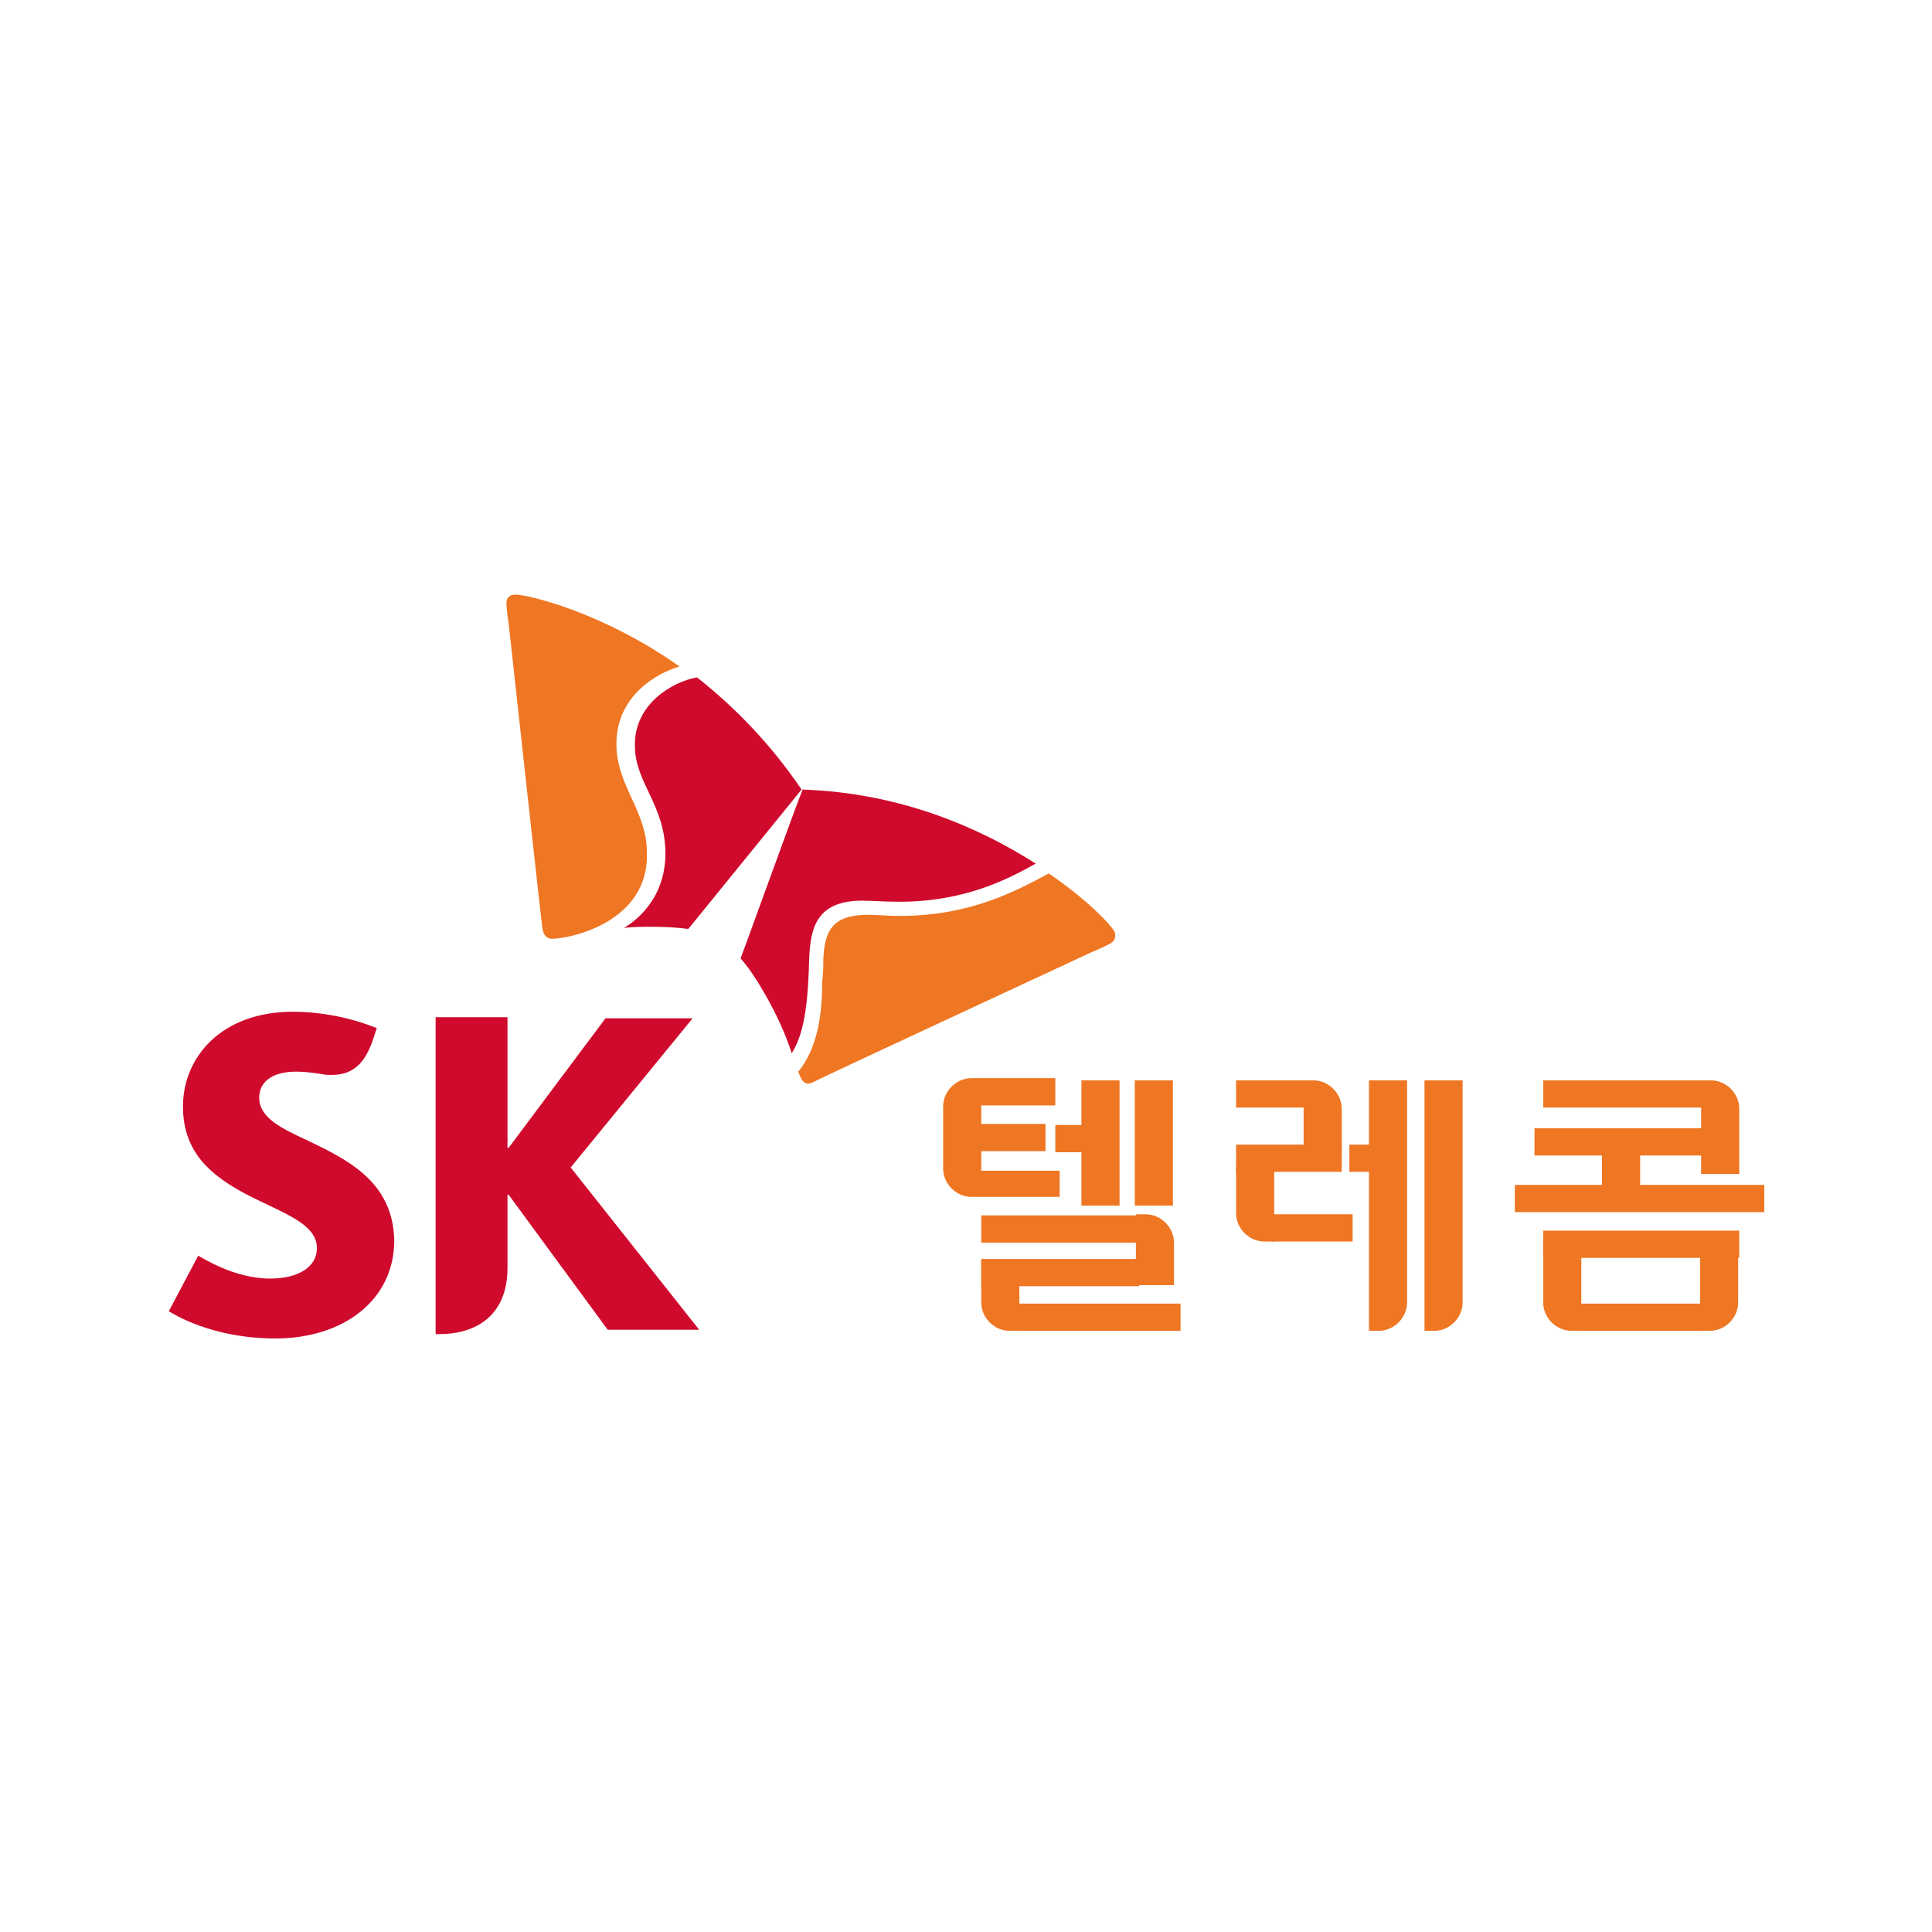 <?xml version="1.0" encoding="utf-8"?>
<!-- Generator: Adobe Illustrator 21.0.2, SVG Export Plug-In . SVG Version: 6.00 Build 0)  -->
<svg version="1.1" id="Layer_1" xmlns:sketch="http://www.bohemiancoding.com/sketch/ns"
	 xmlns="http://www.w3.org/2000/svg" xmlns:xlink="http://www.w3.org/1999/xlink" x="0px" y="0px" viewBox="0 0 177.4 177.4"
	 style="enable-background:new 0 0 177.4 177.4;" xml:space="preserve">
<style type="text/css">
	.st0{fill:#CF0A2C;}
	.st1{fill:#EF7622;}
</style>
<title>shield-large</title>
<desc>Created with Sketch.</desc>
<g>
	<g>
		<g>
			<g>
				<path class="st0" d="M28.2,104.7c-2.4-1.1-4.4-2.1-4.4-3.9c0-1.4,1.1-2.4,3.4-2.4c0.8,0,1.5,0.1,2.2,0.2
					c0.4,0.1,0.8,0.1,1.1,0.1c2,0,3.1-1.2,3.8-3.4l0.3-0.9c-0.3-0.1-3.5-1.5-7.7-1.5c-6.6,0-10.1,4.2-10.1,8.7
					c0,2.2,0.7,3.8,1.8,5.1c1.4,1.6,3.4,2.7,5.3,3.6c2.7,1.3,5.2,2.3,5.2,4.3c0,1.8-1.8,2.8-4.3,2.8c-3.3,0-6.2-1.9-6.6-2.1
					l-2.7,5.1c0.5,0.3,4,2.5,9.8,2.5c6.2,0,10.9-3.5,10.9-9C36.1,108.4,31.7,106.4,28.2,104.7z"/>
				<path class="st0" d="M52.4,107.2l11.2-13.7h-8l-8.9,11.9h-0.1V93.4H40l0,29.1h0.4c2.8,0,6.2-1.3,6.2-6.1v-6.7h0.1l9.1,12.4h8.4
					L52.4,107.2z"/>
			</g>
			<g>
				<path class="st0" d="M64,62.2c-2.3,0.4-5.8,2.5-5.7,6.3c0,3.4,2.8,5.4,2.8,9.9c0,3.3-1.8,5.6-3.8,6.8c0.8-0.1,1.7-0.1,2.6-0.1
					c2,0,3.3,0.2,3.3,0.2l10.4-12.8C70.7,68.2,67.3,64.8,64,62.2z"/>
				<path class="st0" d="M72.7,96.7c1.3-2,1.5-5.3,1.6-8.6c0.1-3.1,0.8-5.4,4.9-5.4c0.9,0,1.8,0.1,3.4,0.1c6,0,10-2.1,12.5-3.5
					c-5-3.2-12.3-6.5-21.4-6.8C73,74.2,68.4,87,68,88c0.1,0.1,0.9,1,1.9,2.7C71.4,93.2,72.2,95.2,72.7,96.7z"/>
			</g>
		</g>
		<g>
			<path class="st1" d="M50.7,86.2c-0.5,0-0.8-0.3-0.9-1c-0.1-0.6-2.7-24.4-3.1-28c-0.1-0.5-0.2-1.5-0.2-1.8c0-0.6,0.4-0.8,0.8-0.8
				c1.2,0,8,1.6,15.1,6.6c-2.1,0.6-5.8,2.7-5.8,7.1c0,3.9,2.8,6.1,2.8,10C59.6,84.7,52.3,86.2,50.7,86.2z"/>
			<path class="st1" d="M73.3,98.4c0.1,0.3,0.2,0.5,0.3,0.7c0.2,0.3,0.4,0.4,0.6,0.4c0.2,0,0.4-0.1,0.6-0.2
				c0.5-0.3,22.3-10.4,25.5-11.9c0.5-0.2,1.4-0.6,1.7-0.8c0.3-0.2,0.4-0.4,0.4-0.7c0-0.1,0-0.3-0.1-0.4c-0.4-0.7-2.5-2.9-6-5.3
				c-2.8,1.5-7.1,3.9-13.6,3.9c-1.6,0-1.9-0.1-3-0.1c-3.2,0-4,1.4-4.1,4.1c0,0.5,0,1.2-0.1,2C75.5,92.7,75.2,96.1,73.3,98.4z"/>
		</g>
	</g>
	<g>
		<g>
			<g>
				<path class="st1" d="M97.3,110v-2.5h-7.2v-1.8H96v-2.5h-5.9v-1.7h6.8v-2.5h-7.7c-1.4,0-2.6,1.2-2.6,2.6v5.7
					c0,1.4,1.2,2.6,2.6,2.6H97.3z"/>
				<path class="st1" d="M107.8,118v-3.9c0-1.4-1.2-2.6-2.6-2.6h-0.9v6.5H107.8z"/>
				<path class="st1" d="M90.1,115.7v3.9c0,1.4,1.2,2.6,2.6,2.6h0.9v-6.5H90.1z"/>
				<rect x="96.9" y="103.3" class="st1" width="2.6" height="2.5"/>
				<rect x="90.1" y="111.6" class="st1" width="14.5" height="2.5"/>
				<rect x="90.1" y="115.6" class="st1" width="14.5" height="2.5"/>
				<rect x="93.4" y="119.7" class="st1" width="15" height="2.5"/>
				<rect x="104.2" y="99.2" class="st1" width="3.5" height="11.5"/>
				<rect x="99.3" y="99.2" class="st1" width="3.5" height="11.5"/>
			</g>
			<g>
				<rect x="123.9" y="105.1" class="st1" width="2.6" height="2.5"/>
				<path class="st1" d="M134.3,99.2v20.4c0,1.4-1.2,2.6-2.6,2.6h-0.9v-23H134.3z"/>
				<path class="st1" d="M129.2,99.2v20.4c0,1.4-1.2,2.6-2.6,2.6h-0.9v-23H129.2z"/>
				<rect x="113.5" y="105.1" class="st1" width="9.7" height="2.5"/>
				<rect x="116.7" y="111.5" class="st1" width="7.5" height="2.5"/>
				<rect x="113.5" y="99.2" class="st1" width="6.5" height="2.5"/>
				<path class="st1" d="M123.2,105.7v-3.9c0-1.4-1.2-2.6-2.6-2.6h-0.9v6.5H123.2z"/>
				<path class="st1" d="M113.5,107.1v4.3c0,1.4,1.2,2.6,2.6,2.6h0.9v-6.9H113.5z"/>
			</g>
			<g>
				<rect x="141.7" y="99.2" class="st1" width="14.6" height="2.5"/>
				<rect x="140.9" y="103.6" class="st1" width="15.8" height="2.5"/>
				<rect x="141.7" y="113" class="st1" width="18" height="2.5"/>
				<rect x="145" y="119.7" class="st1" width="11.5" height="2.5"/>
				<rect x="139.1" y="108.8" class="st1" width="22.9" height="2.5"/>
				<path class="st1" d="M159.7,107.8v-6c0-1.4-1.2-2.6-2.6-2.6h-0.9v8.6H159.7z"/>
				<path class="st1" d="M159.6,113.6v6c0,1.4-1.2,2.6-2.6,2.6h-0.9v-8.6H159.6z"/>
				<path class="st1" d="M141.7,113.6v6c0,1.4,1.2,2.6,2.6,2.6h0.9v-8.6H141.7z"/>
				<rect x="147.1" y="105.6" class="st1" width="3.5" height="4.5"/>
			</g>
		</g>
	</g>
</g>
</svg>
